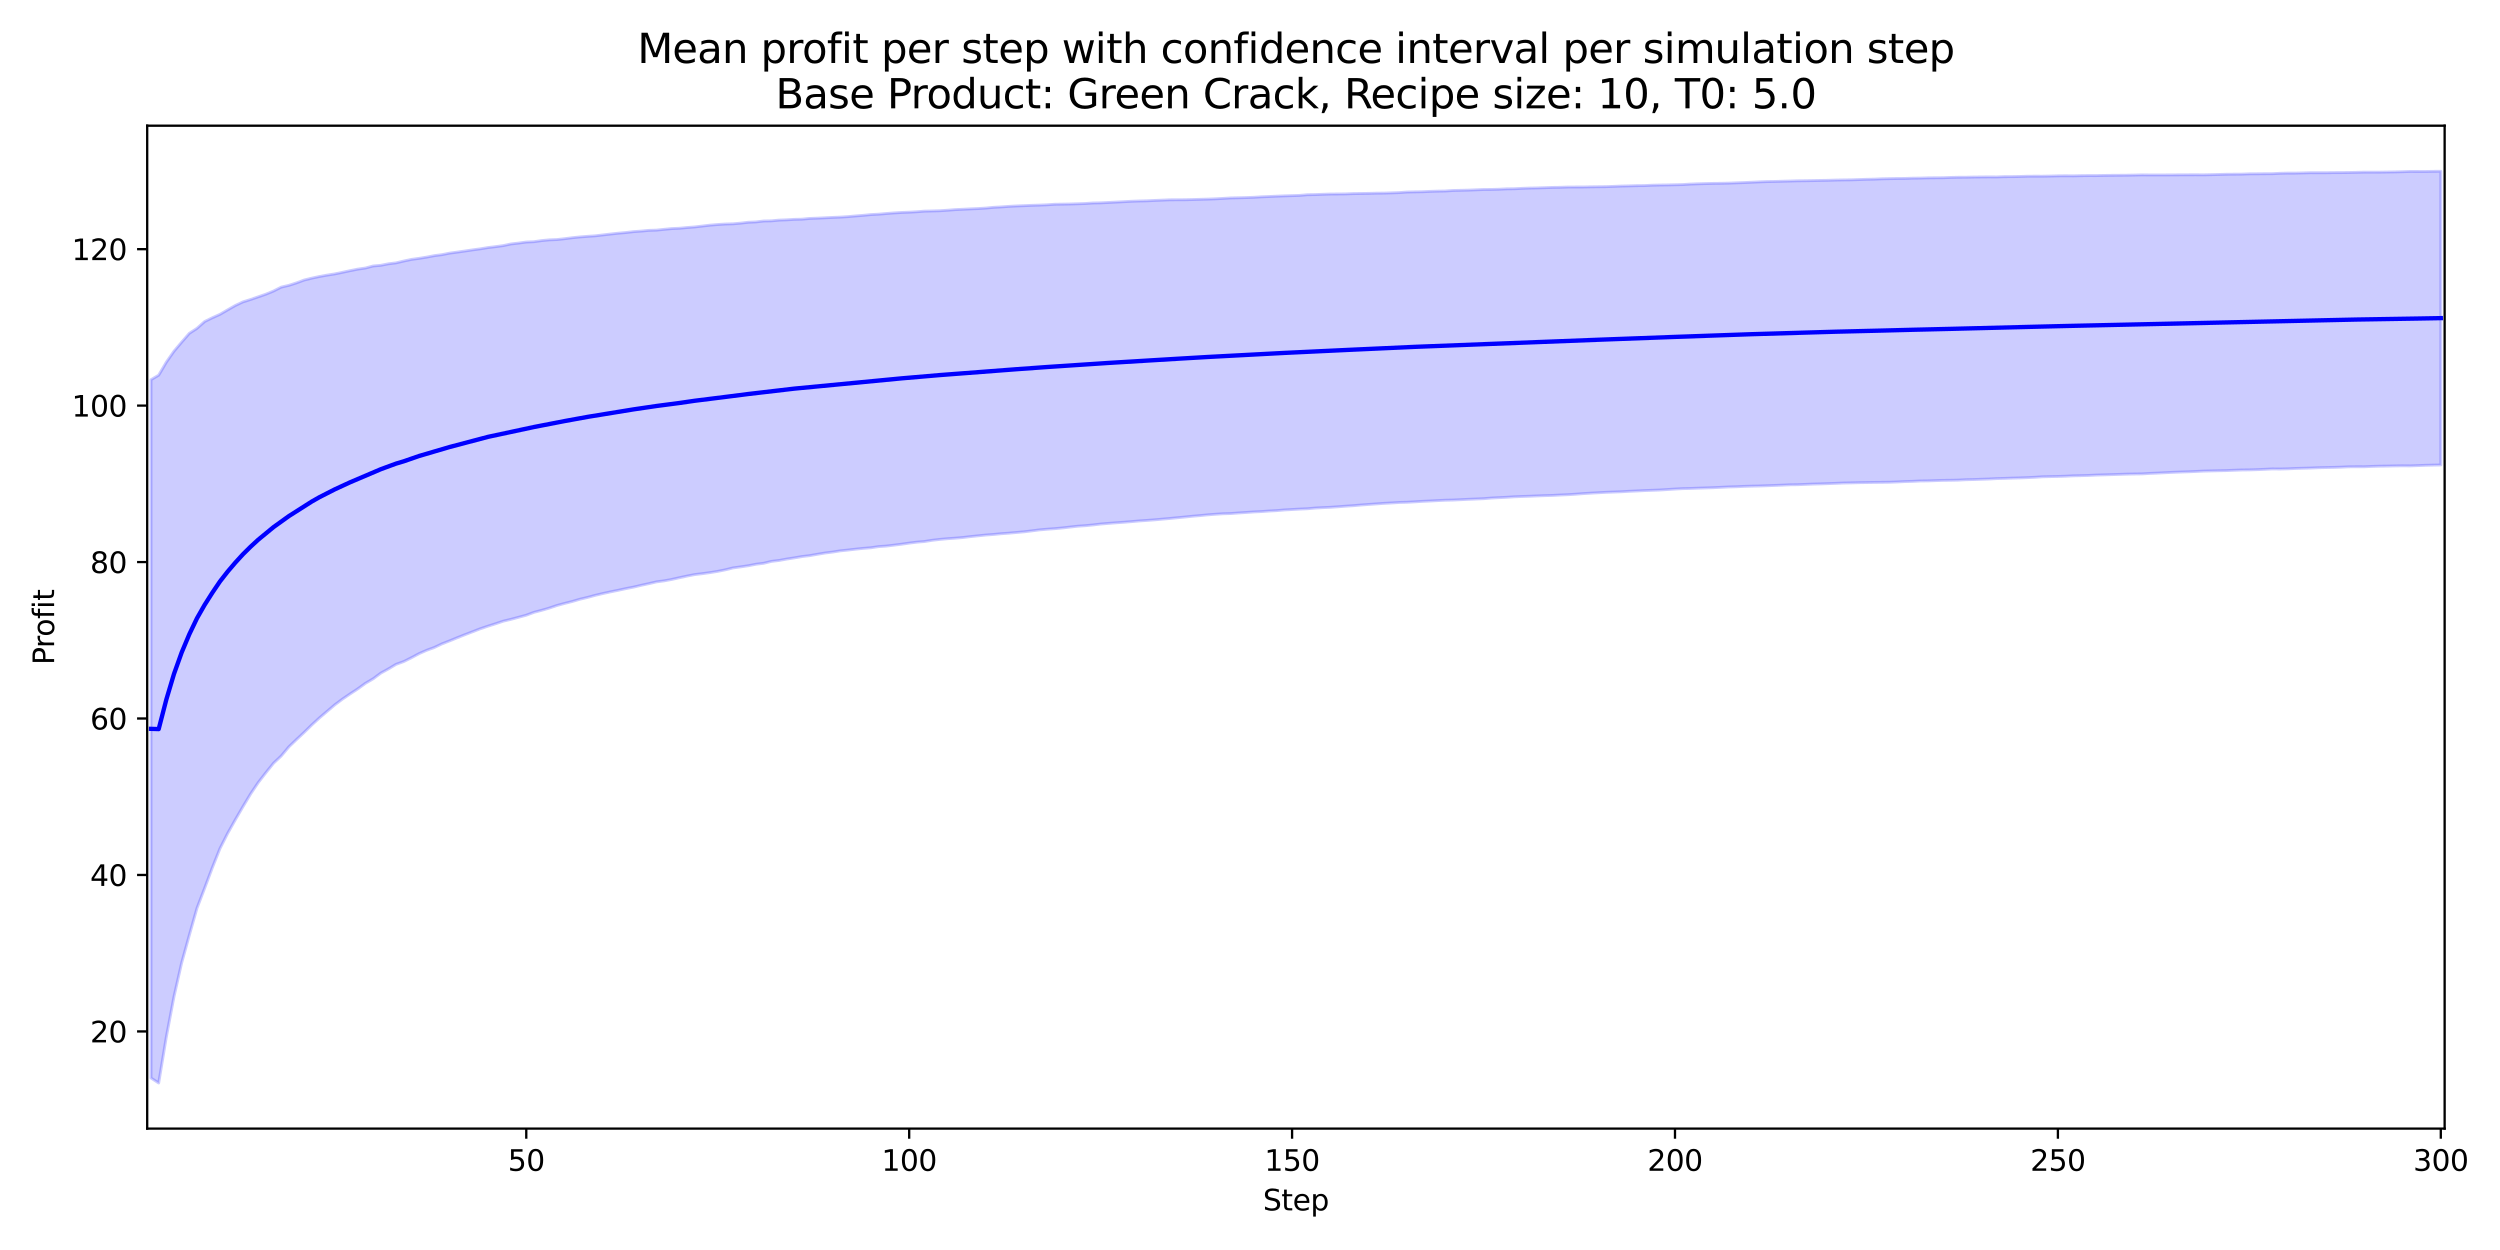 <?xml version="1.0" encoding="utf-8" standalone="no"?>
<!DOCTYPE svg PUBLIC "-//W3C//DTD SVG 1.1//EN"
  "http://www.w3.org/Graphics/SVG/1.1/DTD/svg11.dtd">
<svg xmlns:xlink="http://www.w3.org/1999/xlink" width="864pt" height="432pt" viewBox="0 0 864 432" xmlns="http://www.w3.org/2000/svg" version="1.1">
 <defs>
  <style type="text/css">*{stroke-linejoin: round; stroke-linecap: butt}</style>
 </defs>
 <g id="figure_1">
  <g id="patch_1">
   <path d="M 0 432 
L 864 432 
L 864 0 
L 0 0 
z
" style="fill: #ffffff"/>
  </g>
  <g id="axes_1">
   <g id="patch_2">
    <path d="M 50.87 390.04 
L 844.866 390.04 
L 844.866 43.44 
L 50.87 43.44 
z
" style="fill: #ffffff"/>
   </g>
   <g id="FillBetweenPolyCollection_1">
    <defs>
     <path id="m4dedb21597" d="M 52.193 -300.779 
L 52.193 -59.439 
L 54.84 -57.715 
L 57.487 -73.663 
L 60.133 -87.589 
L 62.78 -99.248 
L 65.427 -108.797 
L 68.073 -118.118 
L 70.72 -125.041 
L 73.367 -132.089 
L 76.013 -138.733 
L 78.66 -143.958 
L 81.307 -148.659 
L 83.953 -153.198 
L 86.6 -157.607 
L 89.246 -161.552 
L 91.893 -164.963 
L 94.54 -168.249 
L 97.186 -170.736 
L 99.833 -173.89 
L 102.48 -176.425 
L 105.126 -178.902 
L 107.773 -181.491 
L 110.42 -183.922 
L 113.066 -186.17 
L 115.713 -188.425 
L 118.36 -190.399 
L 121.006 -192.194 
L 123.653 -193.937 
L 126.3 -195.854 
L 128.946 -197.403 
L 131.593 -199.367 
L 134.24 -200.821 
L 136.886 -202.409 
L 139.533 -203.364 
L 142.18 -204.69 
L 144.826 -206.104 
L 147.473 -207.268 
L 150.119 -208.239 
L 152.766 -209.496 
L 155.413 -210.528 
L 158.059 -211.61 
L 160.706 -212.667 
L 163.353 -213.678 
L 165.999 -214.707 
L 168.646 -215.6 
L 171.293 -216.44 
L 173.939 -217.33 
L 176.586 -217.962 
L 179.233 -218.669 
L 181.879 -219.39 
L 184.526 -220.377 
L 187.173 -221.069 
L 189.819 -221.843 
L 192.466 -222.74 
L 195.113 -223.457 
L 197.759 -224.125 
L 200.406 -224.904 
L 203.053 -225.532 
L 205.699 -226.252 
L 208.346 -226.877 
L 210.993 -227.455 
L 213.639 -227.995 
L 216.286 -228.575 
L 218.932 -229.091 
L 221.579 -229.718 
L 224.226 -230.293 
L 226.872 -230.908 
L 229.519 -231.258 
L 232.166 -231.749 
L 234.812 -232.345 
L 237.459 -232.912 
L 240.106 -233.428 
L 242.752 -233.743 
L 245.399 -234.114 
L 248.046 -234.54 
L 250.692 -235.072 
L 253.339 -235.732 
L 255.986 -236.091 
L 258.632 -236.482 
L 261.279 -237.003 
L 263.926 -237.33 
L 266.572 -237.981 
L 269.219 -238.304 
L 271.866 -238.786 
L 274.512 -239.196 
L 277.159 -239.655 
L 279.806 -239.966 
L 282.452 -240.433 
L 285.099 -240.876 
L 287.745 -241.209 
L 290.392 -241.627 
L 293.039 -241.899 
L 295.685 -242.207 
L 298.332 -242.481 
L 300.979 -242.695 
L 303.625 -243.09 
L 306.272 -243.272 
L 308.919 -243.59 
L 311.565 -243.916 
L 314.212 -244.302 
L 316.859 -244.631 
L 319.505 -244.851 
L 322.152 -245.274 
L 324.799 -245.579 
L 327.445 -245.823 
L 330.092 -246.007 
L 332.739 -246.228 
L 335.385 -246.546 
L 338.032 -246.82 
L 340.679 -247.093 
L 343.325 -247.288 
L 345.972 -247.546 
L 348.618 -247.735 
L 351.265 -247.972 
L 353.912 -248.207 
L 356.558 -248.527 
L 359.205 -248.87 
L 361.852 -249.1 
L 364.498 -249.293 
L 367.145 -249.536 
L 369.792 -249.842 
L 372.438 -250.14 
L 375.085 -250.322 
L 377.732 -250.577 
L 380.378 -250.891 
L 383.025 -251.113 
L 385.672 -251.319 
L 388.318 -251.506 
L 390.965 -251.718 
L 393.612 -251.957 
L 396.258 -252.137 
L 398.905 -252.332 
L 401.552 -252.571 
L 404.198 -252.807 
L 406.845 -253.061 
L 409.492 -253.314 
L 412.138 -253.589 
L 414.785 -253.813 
L 417.431 -254.077 
L 420.078 -254.275 
L 422.725 -254.448 
L 425.371 -254.521 
L 428.018 -254.719 
L 430.665 -254.891 
L 433.311 -255.076 
L 435.958 -255.201 
L 438.605 -255.392 
L 441.251 -255.532 
L 443.898 -255.763 
L 446.545 -255.912 
L 449.191 -256.061 
L 451.838 -256.178 
L 454.485 -256.415 
L 457.131 -256.559 
L 459.778 -256.675 
L 462.425 -256.856 
L 465.071 -257.062 
L 467.718 -257.236 
L 470.365 -257.467 
L 473.011 -257.664 
L 475.658 -257.85 
L 478.305 -258.042 
L 480.951 -258.177 
L 483.598 -258.35 
L 486.244 -258.416 
L 488.891 -258.564 
L 491.538 -258.731 
L 494.184 -258.849 
L 496.831 -258.992 
L 499.478 -259.123 
L 502.124 -259.181 
L 504.771 -259.306 
L 507.418 -259.438 
L 510.064 -259.542 
L 512.711 -259.655 
L 515.358 -259.871 
L 518.004 -260.009 
L 520.651 -260.13 
L 523.298 -260.304 
L 525.944 -260.411 
L 528.591 -260.498 
L 531.238 -260.61 
L 533.884 -260.712 
L 536.531 -260.779 
L 539.178 -260.919 
L 541.824 -261.034 
L 544.471 -261.197 
L 547.117 -261.406 
L 549.764 -261.565 
L 552.411 -261.711 
L 555.057 -261.856 
L 557.704 -261.953 
L 560.351 -262.049 
L 562.997 -262.207 
L 565.644 -262.32 
L 568.291 -262.453 
L 570.937 -262.551 
L 573.584 -262.648 
L 576.231 -262.819 
L 578.877 -262.987 
L 581.524 -263.133 
L 584.171 -263.186 
L 586.817 -263.286 
L 589.464 -263.367 
L 592.111 -263.456 
L 594.757 -263.58 
L 597.404 -263.71 
L 600.051 -263.778 
L 602.697 -263.905 
L 605.344 -263.985 
L 607.991 -264.037 
L 610.637 -264.134 
L 613.284 -264.227 
L 615.93 -264.33 
L 618.577 -264.455 
L 621.224 -264.486 
L 623.87 -264.594 
L 626.517 -264.704 
L 629.164 -264.767 
L 631.81 -264.86 
L 634.457 -264.961 
L 637.104 -265.068 
L 639.75 -265.118 
L 642.397 -265.189 
L 645.044 -265.232 
L 647.69 -265.274 
L 650.337 -265.302 
L 652.984 -265.339 
L 655.63 -265.436 
L 658.277 -265.571 
L 660.924 -265.642 
L 663.57 -265.775 
L 666.217 -265.804 
L 668.864 -265.899 
L 671.51 -265.983 
L 674.157 -266.014 
L 676.804 -266.07 
L 679.45 -266.216 
L 682.097 -266.273 
L 684.743 -266.366 
L 687.39 -266.451 
L 690.037 -266.603 
L 692.683 -266.665 
L 695.33 -266.762 
L 697.977 -266.829 
L 700.623 -266.929 
L 703.27 -267.05 
L 705.917 -267.227 
L 708.563 -267.287 
L 711.21 -267.337 
L 713.857 -267.423 
L 716.503 -267.556 
L 719.15 -267.613 
L 721.797 -267.688 
L 724.443 -267.813 
L 727.09 -267.888 
L 729.737 -267.968 
L 732.383 -268.051 
L 735.03 -268.137 
L 737.677 -268.187 
L 740.323 -268.224 
L 742.97 -268.388 
L 745.616 -268.496 
L 748.263 -268.634 
L 750.91 -268.762 
L 753.556 -268.864 
L 756.203 -268.948 
L 758.85 -269.06 
L 761.496 -269.192 
L 764.143 -269.254 
L 766.79 -269.314 
L 769.436 -269.369 
L 772.083 -269.482 
L 774.73 -269.573 
L 777.376 -269.606 
L 780.023 -269.69 
L 782.67 -269.806 
L 785.316 -269.939 
L 787.963 -269.907 
L 790.61 -269.975 
L 793.256 -270.097 
L 795.903 -270.175 
L 798.55 -270.241 
L 801.196 -270.357 
L 803.843 -270.418 
L 806.49 -270.469 
L 809.136 -270.547 
L 811.783 -270.675 
L 814.429 -270.696 
L 817.076 -270.691 
L 819.723 -270.809 
L 822.369 -270.886 
L 825.016 -270.921 
L 827.663 -270.98 
L 830.309 -271.021 
L 832.956 -270.989 
L 835.603 -271.088 
L 838.249 -271.192 
L 840.896 -271.257 
L 843.543 -271.307 
L 843.543 -372.805 
L 843.543 -372.805 
L 840.896 -372.779 
L 838.249 -372.731 
L 835.603 -372.738 
L 832.956 -372.751 
L 830.309 -372.654 
L 827.663 -372.587 
L 825.016 -372.548 
L 822.369 -372.503 
L 819.723 -372.496 
L 817.076 -372.5 
L 814.429 -372.436 
L 811.783 -372.384 
L 809.136 -372.352 
L 806.49 -372.344 
L 803.843 -372.304 
L 801.196 -372.303 
L 798.55 -372.309 
L 795.903 -372.235 
L 793.256 -372.168 
L 790.61 -372.17 
L 787.963 -372.103 
L 785.316 -371.972 
L 782.67 -371.96 
L 780.023 -371.931 
L 777.376 -371.915 
L 774.73 -371.816 
L 772.083 -371.796 
L 769.436 -371.774 
L 766.79 -371.7 
L 764.143 -371.632 
L 761.496 -371.571 
L 758.85 -371.595 
L 756.203 -371.583 
L 753.556 -371.573 
L 750.91 -371.552 
L 748.263 -371.538 
L 745.616 -371.533 
L 742.97 -371.532 
L 740.323 -371.561 
L 737.677 -371.496 
L 735.03 -371.444 
L 732.383 -371.422 
L 729.737 -371.401 
L 727.09 -371.369 
L 724.443 -371.316 
L 721.797 -371.318 
L 719.15 -371.285 
L 716.503 -371.221 
L 713.857 -371.247 
L 711.21 -371.219 
L 708.563 -371.151 
L 705.917 -371.099 
L 703.27 -371.105 
L 700.623 -371.089 
L 697.977 -371.003 
L 695.33 -370.956 
L 692.683 -370.943 
L 690.037 -370.843 
L 687.39 -370.861 
L 684.743 -370.837 
L 682.097 -370.809 
L 679.45 -370.747 
L 676.804 -370.735 
L 674.157 -370.674 
L 671.51 -370.575 
L 668.864 -370.557 
L 666.217 -370.527 
L 663.57 -370.45 
L 660.924 -370.413 
L 658.277 -370.323 
L 655.63 -370.308 
L 652.984 -370.257 
L 650.337 -370.201 
L 647.69 -370.079 
L 645.044 -370.025 
L 642.397 -369.937 
L 639.75 -369.846 
L 637.104 -369.816 
L 634.457 -369.766 
L 631.81 -369.68 
L 629.164 -369.637 
L 626.517 -369.586 
L 623.87 -369.538 
L 621.224 -369.509 
L 618.577 -369.429 
L 615.93 -369.357 
L 613.284 -369.284 
L 610.637 -369.241 
L 607.991 -369.141 
L 605.344 -369.017 
L 602.697 -368.898 
L 600.051 -368.808 
L 597.404 -368.704 
L 594.757 -368.646 
L 592.111 -368.614 
L 589.464 -368.551 
L 586.817 -368.479 
L 584.171 -368.378 
L 581.524 -368.208 
L 578.877 -368.148 
L 576.231 -368.084 
L 573.584 -368.05 
L 570.937 -367.984 
L 568.291 -367.862 
L 565.644 -367.833 
L 562.997 -367.754 
L 560.351 -367.694 
L 557.704 -367.585 
L 555.057 -367.493 
L 552.411 -367.462 
L 549.764 -367.428 
L 547.117 -367.374 
L 544.471 -367.369 
L 541.824 -367.355 
L 539.178 -367.261 
L 536.531 -367.224 
L 533.884 -367.132 
L 531.238 -367.049 
L 528.591 -366.999 
L 525.944 -366.896 
L 523.298 -366.765 
L 520.651 -366.729 
L 518.004 -366.592 
L 515.358 -366.523 
L 512.711 -366.504 
L 510.064 -366.394 
L 507.418 -366.287 
L 504.771 -366.223 
L 502.124 -366.165 
L 499.478 -365.987 
L 496.831 -365.938 
L 494.184 -365.854 
L 491.538 -365.733 
L 488.891 -365.687 
L 486.244 -365.631 
L 483.598 -365.435 
L 480.951 -365.342 
L 478.305 -365.262 
L 475.658 -365.234 
L 473.011 -365.164 
L 470.365 -365.127 
L 467.718 -365.09 
L 465.071 -364.985 
L 462.425 -364.958 
L 459.778 -364.936 
L 457.131 -364.85 
L 454.485 -364.748 
L 451.838 -364.705 
L 449.191 -364.468 
L 446.545 -364.387 
L 443.898 -364.306 
L 441.251 -364.201 
L 438.605 -364.08 
L 435.958 -363.978 
L 433.311 -363.809 
L 430.665 -363.714 
L 428.018 -363.647 
L 425.371 -363.59 
L 422.725 -363.426 
L 420.078 -363.285 
L 417.431 -363.184 
L 414.785 -363.11 
L 412.138 -363.034 
L 409.492 -362.97 
L 406.845 -362.961 
L 404.198 -362.941 
L 401.552 -362.827 
L 398.905 -362.72 
L 396.258 -362.593 
L 393.612 -362.53 
L 390.965 -362.435 
L 388.318 -362.292 
L 385.672 -362.154 
L 383.025 -362.021 
L 380.378 -361.893 
L 377.732 -361.845 
L 375.085 -361.664 
L 372.438 -361.574 
L 369.792 -361.494 
L 367.145 -361.445 
L 364.498 -361.402 
L 361.852 -361.219 
L 359.205 -361.11 
L 356.558 -361.03 
L 353.912 -360.917 
L 351.265 -360.819 
L 348.618 -360.673 
L 345.972 -360.485 
L 343.325 -360.34 
L 340.679 -360.086 
L 338.032 -359.919 
L 335.385 -359.809 
L 332.739 -359.672 
L 330.092 -359.551 
L 327.445 -359.341 
L 324.799 -359.166 
L 322.152 -359.091 
L 319.505 -359.028 
L 316.859 -358.816 
L 314.212 -358.668 
L 311.565 -358.567 
L 308.919 -358.41 
L 306.272 -358.202 
L 303.625 -357.972 
L 300.979 -357.839 
L 298.332 -357.576 
L 295.685 -357.366 
L 293.039 -357.13 
L 290.392 -356.963 
L 287.745 -356.856 
L 285.099 -356.726 
L 282.452 -356.598 
L 279.806 -356.502 
L 277.159 -356.248 
L 274.512 -356.185 
L 271.866 -356.023 
L 269.219 -355.927 
L 266.572 -355.674 
L 263.926 -355.621 
L 261.279 -355.305 
L 258.632 -355.188 
L 255.986 -354.881 
L 253.339 -354.648 
L 250.692 -354.575 
L 248.046 -354.406 
L 245.399 -354.185 
L 242.752 -353.876 
L 240.106 -353.567 
L 237.459 -353.362 
L 234.812 -353.113 
L 232.166 -353.001 
L 229.519 -352.738 
L 226.872 -352.464 
L 224.226 -352.384 
L 221.579 -352.133 
L 218.932 -351.942 
L 216.286 -351.633 
L 213.639 -351.399 
L 210.993 -351.112 
L 208.346 -350.806 
L 205.699 -350.496 
L 203.053 -350.319 
L 200.406 -350.112 
L 197.759 -349.837 
L 195.113 -349.497 
L 192.466 -349.207 
L 189.819 -349.103 
L 187.173 -348.846 
L 184.526 -348.467 
L 181.879 -348.347 
L 179.233 -347.987 
L 176.586 -347.686 
L 173.939 -347.117 
L 171.293 -346.759 
L 168.646 -346.437 
L 165.999 -345.997 
L 163.353 -345.643 
L 160.706 -345.25 
L 158.059 -344.869 
L 155.413 -344.515 
L 152.766 -343.988 
L 150.119 -343.646 
L 147.473 -343.139 
L 144.826 -342.707 
L 142.18 -342.343 
L 139.533 -341.779 
L 136.886 -341.15 
L 134.24 -340.826 
L 131.593 -340.301 
L 128.946 -340.074 
L 126.3 -339.367 
L 123.653 -338.984 
L 121.006 -338.452 
L 118.36 -337.885 
L 115.713 -337.335 
L 113.066 -336.918 
L 110.42 -336.442 
L 107.773 -335.869 
L 105.126 -335.222 
L 102.48 -334.236 
L 99.833 -333.38 
L 97.186 -332.764 
L 94.54 -331.423 
L 91.893 -330.33 
L 89.246 -329.413 
L 86.6 -328.492 
L 83.953 -327.662 
L 81.307 -326.412 
L 78.66 -324.905 
L 76.013 -323.359 
L 73.367 -322.173 
L 70.72 -320.873 
L 68.073 -318.518 
L 65.427 -316.789 
L 62.78 -313.753 
L 60.133 -310.623 
L 57.487 -306.839 
L 54.84 -302.337 
L 52.193 -300.779 
z
" style="stroke: #0000ff; stroke-opacity: 0.2"/>
    </defs>
    <g clip-path="url(#p38f35558ed)">
     <use xlink:href="#m4dedb21597" x="0" y="432" style="fill: #0000ff; fill-opacity: 0.2; stroke: #0000ff; stroke-opacity: 0.2"/>
    </g>
   </g>
   <g id="matplotlib.axis_1">
    <g id="xtick_1">
     <g id="line2d_1">
      <defs>
       <path id="medc7019b4f" d="M 0 0 
L 0 3.5 
" style="stroke: #000000; stroke-width: 0.8"/>
      </defs>
      <g>
       <use xlink:href="#medc7019b4f" x="181.879" y="390.04" style="stroke: #000000; stroke-width: 0.8"/>
      </g>
     </g>
     <g id="text_1">
      <!-- 50 -->
      <g transform="translate(175.517 404.638) scale(0.1 -0.1)">
       <defs>
        <path id="DejaVuSans-35" d="M 691 4666 
L 3169 4666 
L 3169 4134 
L 1269 4134 
L 1269 2991 
Q 1406 3038 1543 3061 
Q 1681 3084 1819 3084 
Q 2600 3084 3056 2656 
Q 3513 2228 3513 1497 
Q 3513 744 3044 326 
Q 2575 -91 1722 -91 
Q 1428 -91 1123 -41 
Q 819 9 494 109 
L 494 744 
Q 775 591 1075 516 
Q 1375 441 1709 441 
Q 2250 441 2565 725 
Q 2881 1009 2881 1497 
Q 2881 1984 2565 2268 
Q 2250 2553 1709 2553 
Q 1456 2553 1204 2497 
Q 953 2441 691 2322 
L 691 4666 
z
" transform="scale(0.016)"/>
        <path id="DejaVuSans-30" d="M 2034 4250 
Q 1547 4250 1301 3770 
Q 1056 3291 1056 2328 
Q 1056 1369 1301 889 
Q 1547 409 2034 409 
Q 2525 409 2770 889 
Q 3016 1369 3016 2328 
Q 3016 3291 2770 3770 
Q 2525 4250 2034 4250 
z
M 2034 4750 
Q 2819 4750 3233 4129 
Q 3647 3509 3647 2328 
Q 3647 1150 3233 529 
Q 2819 -91 2034 -91 
Q 1250 -91 836 529 
Q 422 1150 422 2328 
Q 422 3509 836 4129 
Q 1250 4750 2034 4750 
z
" transform="scale(0.016)"/>
       </defs>
       <use xlink:href="#DejaVuSans-35"/>
       <use xlink:href="#DejaVuSans-30" transform="translate(63.623 0)"/>
      </g>
     </g>
    </g>
    <g id="xtick_2">
     <g id="line2d_2">
      <g>
       <use xlink:href="#medc7019b4f" x="314.212" y="390.04" style="stroke: #000000; stroke-width: 0.8"/>
      </g>
     </g>
     <g id="text_2">
      <!-- 100 -->
      <g transform="translate(304.668 404.638) scale(0.1 -0.1)">
       <defs>
        <path id="DejaVuSans-31" d="M 794 531 
L 1825 531 
L 1825 4091 
L 703 3866 
L 703 4441 
L 1819 4666 
L 2450 4666 
L 2450 531 
L 3481 531 
L 3481 0 
L 794 0 
L 794 531 
z
" transform="scale(0.016)"/>
       </defs>
       <use xlink:href="#DejaVuSans-31"/>
       <use xlink:href="#DejaVuSans-30" transform="translate(63.623 0)"/>
       <use xlink:href="#DejaVuSans-30" transform="translate(127.246 0)"/>
      </g>
     </g>
    </g>
    <g id="xtick_3">
     <g id="line2d_3">
      <g>
       <use xlink:href="#medc7019b4f" x="446.545" y="390.04" style="stroke: #000000; stroke-width: 0.8"/>
      </g>
     </g>
     <g id="text_3">
      <!-- 150 -->
      <g transform="translate(437.001 404.638) scale(0.1 -0.1)">
       <use xlink:href="#DejaVuSans-31"/>
       <use xlink:href="#DejaVuSans-35" transform="translate(63.623 0)"/>
       <use xlink:href="#DejaVuSans-30" transform="translate(127.246 0)"/>
      </g>
     </g>
    </g>
    <g id="xtick_4">
     <g id="line2d_4">
      <g>
       <use xlink:href="#medc7019b4f" x="578.877" y="390.04" style="stroke: #000000; stroke-width: 0.8"/>
      </g>
     </g>
     <g id="text_4">
      <!-- 200 -->
      <g transform="translate(569.334 404.638) scale(0.1 -0.1)">
       <defs>
        <path id="DejaVuSans-32" d="M 1228 531 
L 3431 531 
L 3431 0 
L 469 0 
L 469 531 
Q 828 903 1448 1529 
Q 2069 2156 2228 2338 
Q 2531 2678 2651 2914 
Q 2772 3150 2772 3378 
Q 2772 3750 2511 3984 
Q 2250 4219 1831 4219 
Q 1534 4219 1204 4116 
Q 875 4013 500 3803 
L 500 4441 
Q 881 4594 1212 4672 
Q 1544 4750 1819 4750 
Q 2544 4750 2975 4387 
Q 3406 4025 3406 3419 
Q 3406 3131 3298 2873 
Q 3191 2616 2906 2266 
Q 2828 2175 2409 1742 
Q 1991 1309 1228 531 
z
" transform="scale(0.016)"/>
       </defs>
       <use xlink:href="#DejaVuSans-32"/>
       <use xlink:href="#DejaVuSans-30" transform="translate(63.623 0)"/>
       <use xlink:href="#DejaVuSans-30" transform="translate(127.246 0)"/>
      </g>
     </g>
    </g>
    <g id="xtick_5">
     <g id="line2d_5">
      <g>
       <use xlink:href="#medc7019b4f" x="711.21" y="390.04" style="stroke: #000000; stroke-width: 0.8"/>
      </g>
     </g>
     <g id="text_5">
      <!-- 250 -->
      <g transform="translate(701.666 404.638) scale(0.1 -0.1)">
       <use xlink:href="#DejaVuSans-32"/>
       <use xlink:href="#DejaVuSans-35" transform="translate(63.623 0)"/>
       <use xlink:href="#DejaVuSans-30" transform="translate(127.246 0)"/>
      </g>
     </g>
    </g>
    <g id="xtick_6">
     <g id="line2d_6">
      <g>
       <use xlink:href="#medc7019b4f" x="843.543" y="390.04" style="stroke: #000000; stroke-width: 0.8"/>
      </g>
     </g>
     <g id="text_6">
      <!-- 300 -->
      <g transform="translate(833.999 404.638) scale(0.1 -0.1)">
       <defs>
        <path id="DejaVuSans-33" d="M 2597 2516 
Q 3050 2419 3304 2112 
Q 3559 1806 3559 1356 
Q 3559 666 3084 287 
Q 2609 -91 1734 -91 
Q 1441 -91 1130 -33 
Q 819 25 488 141 
L 488 750 
Q 750 597 1062 519 
Q 1375 441 1716 441 
Q 2309 441 2620 675 
Q 2931 909 2931 1356 
Q 2931 1769 2642 2001 
Q 2353 2234 1838 2234 
L 1294 2234 
L 1294 2753 
L 1863 2753 
Q 2328 2753 2575 2939 
Q 2822 3125 2822 3475 
Q 2822 3834 2567 4026 
Q 2313 4219 1838 4219 
Q 1578 4219 1281 4162 
Q 984 4106 628 3988 
L 628 4550 
Q 988 4650 1302 4700 
Q 1616 4750 1894 4750 
Q 2613 4750 3031 4423 
Q 3450 4097 3450 3541 
Q 3450 3153 3228 2886 
Q 3006 2619 2597 2516 
z
" transform="scale(0.016)"/>
       </defs>
       <use xlink:href="#DejaVuSans-33"/>
       <use xlink:href="#DejaVuSans-30" transform="translate(63.623 0)"/>
       <use xlink:href="#DejaVuSans-30" transform="translate(127.246 0)"/>
      </g>
     </g>
    </g>
    <g id="text_7">
     <!-- Step -->
     <g transform="translate(436.483 418.317) scale(0.1 -0.1)">
      <defs>
       <path id="DejaVuSans-53" d="M 3425 4513 
L 3425 3897 
Q 3066 4069 2747 4153 
Q 2428 4238 2131 4238 
Q 1616 4238 1336 4038 
Q 1056 3838 1056 3469 
Q 1056 3159 1242 3001 
Q 1428 2844 1947 2747 
L 2328 2669 
Q 3034 2534 3370 2195 
Q 3706 1856 3706 1288 
Q 3706 609 3251 259 
Q 2797 -91 1919 -91 
Q 1588 -91 1214 -16 
Q 841 59 441 206 
L 441 856 
Q 825 641 1194 531 
Q 1563 422 1919 422 
Q 2459 422 2753 634 
Q 3047 847 3047 1241 
Q 3047 1584 2836 1778 
Q 2625 1972 2144 2069 
L 1759 2144 
Q 1053 2284 737 2584 
Q 422 2884 422 3419 
Q 422 4038 858 4394 
Q 1294 4750 2059 4750 
Q 2388 4750 2728 4690 
Q 3069 4631 3425 4513 
z
" transform="scale(0.016)"/>
       <path id="DejaVuSans-74" d="M 1172 4494 
L 1172 3500 
L 2356 3500 
L 2356 3053 
L 1172 3053 
L 1172 1153 
Q 1172 725 1289 603 
Q 1406 481 1766 481 
L 2356 481 
L 2356 0 
L 1766 0 
Q 1100 0 847 248 
Q 594 497 594 1153 
L 594 3053 
L 172 3053 
L 172 3500 
L 594 3500 
L 594 4494 
L 1172 4494 
z
" transform="scale(0.016)"/>
       <path id="DejaVuSans-65" d="M 3597 1894 
L 3597 1613 
L 953 1613 
Q 991 1019 1311 708 
Q 1631 397 2203 397 
Q 2534 397 2845 478 
Q 3156 559 3463 722 
L 3463 178 
Q 3153 47 2828 -22 
Q 2503 -91 2169 -91 
Q 1331 -91 842 396 
Q 353 884 353 1716 
Q 353 2575 817 3079 
Q 1281 3584 2069 3584 
Q 2775 3584 3186 3129 
Q 3597 2675 3597 1894 
z
M 3022 2063 
Q 3016 2534 2758 2815 
Q 2500 3097 2075 3097 
Q 1594 3097 1305 2825 
Q 1016 2553 972 2059 
L 3022 2063 
z
" transform="scale(0.016)"/>
       <path id="DejaVuSans-70" d="M 1159 525 
L 1159 -1331 
L 581 -1331 
L 581 3500 
L 1159 3500 
L 1159 2969 
Q 1341 3281 1617 3432 
Q 1894 3584 2278 3584 
Q 2916 3584 3314 3078 
Q 3713 2572 3713 1747 
Q 3713 922 3314 415 
Q 2916 -91 2278 -91 
Q 1894 -91 1617 61 
Q 1341 213 1159 525 
z
M 3116 1747 
Q 3116 2381 2855 2742 
Q 2594 3103 2138 3103 
Q 1681 3103 1420 2742 
Q 1159 2381 1159 1747 
Q 1159 1113 1420 752 
Q 1681 391 2138 391 
Q 2594 391 2855 752 
Q 3116 1113 3116 1747 
z
" transform="scale(0.016)"/>
      </defs>
      <use xlink:href="#DejaVuSans-53"/>
      <use xlink:href="#DejaVuSans-74" transform="translate(63.477 0)"/>
      <use xlink:href="#DejaVuSans-65" transform="translate(102.686 0)"/>
      <use xlink:href="#DejaVuSans-70" transform="translate(164.209 0)"/>
     </g>
    </g>
   </g>
   <g id="matplotlib.axis_2">
    <g id="ytick_1">
     <g id="line2d_7">
      <defs>
       <path id="md735a2ebcb" d="M 0 0 
L -3.5 0 
" style="stroke: #000000; stroke-width: 0.8"/>
      </defs>
      <g>
       <use xlink:href="#md735a2ebcb" x="50.87" y="356.462" style="stroke: #000000; stroke-width: 0.8"/>
      </g>
     </g>
     <g id="text_8">
      <!-- 20 -->
      <g transform="translate(31.145 360.261) scale(0.1 -0.1)">
       <use xlink:href="#DejaVuSans-32"/>
       <use xlink:href="#DejaVuSans-30" transform="translate(63.623 0)"/>
      </g>
     </g>
    </g>
    <g id="ytick_2">
     <g id="line2d_8">
      <g>
       <use xlink:href="#md735a2ebcb" x="50.87" y="302.39" style="stroke: #000000; stroke-width: 0.8"/>
      </g>
     </g>
     <g id="text_9">
      <!-- 40 -->
      <g transform="translate(31.145 306.19) scale(0.1 -0.1)">
       <defs>
        <path id="DejaVuSans-34" d="M 2419 4116 
L 825 1625 
L 2419 1625 
L 2419 4116 
z
M 2253 4666 
L 3047 4666 
L 3047 1625 
L 3713 1625 
L 3713 1100 
L 3047 1100 
L 3047 0 
L 2419 0 
L 2419 1100 
L 313 1100 
L 313 1709 
L 2253 4666 
z
" transform="scale(0.016)"/>
       </defs>
       <use xlink:href="#DejaVuSans-34"/>
       <use xlink:href="#DejaVuSans-30" transform="translate(63.623 0)"/>
      </g>
     </g>
    </g>
    <g id="ytick_3">
     <g id="line2d_9">
      <g>
       <use xlink:href="#md735a2ebcb" x="50.87" y="248.319" style="stroke: #000000; stroke-width: 0.8"/>
      </g>
     </g>
     <g id="text_10">
      <!-- 60 -->
      <g transform="translate(31.145 252.118) scale(0.1 -0.1)">
       <defs>
        <path id="DejaVuSans-36" d="M 2113 2584 
Q 1688 2584 1439 2293 
Q 1191 2003 1191 1497 
Q 1191 994 1439 701 
Q 1688 409 2113 409 
Q 2538 409 2786 701 
Q 3034 994 3034 1497 
Q 3034 2003 2786 2293 
Q 2538 2584 2113 2584 
z
M 3366 4563 
L 3366 3988 
Q 3128 4100 2886 4159 
Q 2644 4219 2406 4219 
Q 1781 4219 1451 3797 
Q 1122 3375 1075 2522 
Q 1259 2794 1537 2939 
Q 1816 3084 2150 3084 
Q 2853 3084 3261 2657 
Q 3669 2231 3669 1497 
Q 3669 778 3244 343 
Q 2819 -91 2113 -91 
Q 1303 -91 875 529 
Q 447 1150 447 2328 
Q 447 3434 972 4092 
Q 1497 4750 2381 4750 
Q 2619 4750 2861 4703 
Q 3103 4656 3366 4563 
z
" transform="scale(0.016)"/>
       </defs>
       <use xlink:href="#DejaVuSans-36"/>
       <use xlink:href="#DejaVuSans-30" transform="translate(63.623 0)"/>
      </g>
     </g>
    </g>
    <g id="ytick_4">
     <g id="line2d_10">
      <g>
       <use xlink:href="#md735a2ebcb" x="50.87" y="194.248" style="stroke: #000000; stroke-width: 0.8"/>
      </g>
     </g>
     <g id="text_11">
      <!-- 80 -->
      <g transform="translate(31.145 198.047) scale(0.1 -0.1)">
       <defs>
        <path id="DejaVuSans-38" d="M 2034 2216 
Q 1584 2216 1326 1975 
Q 1069 1734 1069 1313 
Q 1069 891 1326 650 
Q 1584 409 2034 409 
Q 2484 409 2743 651 
Q 3003 894 3003 1313 
Q 3003 1734 2745 1975 
Q 2488 2216 2034 2216 
z
M 1403 2484 
Q 997 2584 770 2862 
Q 544 3141 544 3541 
Q 544 4100 942 4425 
Q 1341 4750 2034 4750 
Q 2731 4750 3128 4425 
Q 3525 4100 3525 3541 
Q 3525 3141 3298 2862 
Q 3072 2584 2669 2484 
Q 3125 2378 3379 2068 
Q 3634 1759 3634 1313 
Q 3634 634 3220 271 
Q 2806 -91 2034 -91 
Q 1263 -91 848 271 
Q 434 634 434 1313 
Q 434 1759 690 2068 
Q 947 2378 1403 2484 
z
M 1172 3481 
Q 1172 3119 1398 2916 
Q 1625 2713 2034 2713 
Q 2441 2713 2670 2916 
Q 2900 3119 2900 3481 
Q 2900 3844 2670 4047 
Q 2441 4250 2034 4250 
Q 1625 4250 1398 4047 
Q 1172 3844 1172 3481 
z
" transform="scale(0.016)"/>
       </defs>
       <use xlink:href="#DejaVuSans-38"/>
       <use xlink:href="#DejaVuSans-30" transform="translate(63.623 0)"/>
      </g>
     </g>
    </g>
    <g id="ytick_5">
     <g id="line2d_11">
      <g>
       <use xlink:href="#md735a2ebcb" x="50.87" y="140.177" style="stroke: #000000; stroke-width: 0.8"/>
      </g>
     </g>
     <g id="text_12">
      <!-- 100 -->
      <g transform="translate(24.782 143.976) scale(0.1 -0.1)">
       <use xlink:href="#DejaVuSans-31"/>
       <use xlink:href="#DejaVuSans-30" transform="translate(63.623 0)"/>
       <use xlink:href="#DejaVuSans-30" transform="translate(127.246 0)"/>
      </g>
     </g>
    </g>
    <g id="ytick_6">
     <g id="line2d_12">
      <g>
       <use xlink:href="#md735a2ebcb" x="50.87" y="86.106" style="stroke: #000000; stroke-width: 0.8"/>
      </g>
     </g>
     <g id="text_13">
      <!-- 120 -->
      <g transform="translate(24.782 89.905) scale(0.1 -0.1)">
       <use xlink:href="#DejaVuSans-31"/>
       <use xlink:href="#DejaVuSans-32" transform="translate(63.623 0)"/>
       <use xlink:href="#DejaVuSans-30" transform="translate(127.246 0)"/>
      </g>
     </g>
    </g>
    <g id="text_14">
     <!-- Profit -->
     <g transform="translate(18.703 229.779) rotate(-90) scale(0.1 -0.1)">
      <defs>
       <path id="DejaVuSans-50" d="M 1259 4147 
L 1259 2394 
L 2053 2394 
Q 2494 2394 2734 2622 
Q 2975 2850 2975 3272 
Q 2975 3691 2734 3919 
Q 2494 4147 2053 4147 
L 1259 4147 
z
M 628 4666 
L 2053 4666 
Q 2838 4666 3239 4311 
Q 3641 3956 3641 3272 
Q 3641 2581 3239 2228 
Q 2838 1875 2053 1875 
L 1259 1875 
L 1259 0 
L 628 0 
L 628 4666 
z
" transform="scale(0.016)"/>
       <path id="DejaVuSans-72" d="M 2631 2963 
Q 2534 3019 2420 3045 
Q 2306 3072 2169 3072 
Q 1681 3072 1420 2755 
Q 1159 2438 1159 1844 
L 1159 0 
L 581 0 
L 581 3500 
L 1159 3500 
L 1159 2956 
Q 1341 3275 1631 3429 
Q 1922 3584 2338 3584 
Q 2397 3584 2469 3576 
Q 2541 3569 2628 3553 
L 2631 2963 
z
" transform="scale(0.016)"/>
       <path id="DejaVuSans-6f" d="M 1959 3097 
Q 1497 3097 1228 2736 
Q 959 2375 959 1747 
Q 959 1119 1226 758 
Q 1494 397 1959 397 
Q 2419 397 2687 759 
Q 2956 1122 2956 1747 
Q 2956 2369 2687 2733 
Q 2419 3097 1959 3097 
z
M 1959 3584 
Q 2709 3584 3137 3096 
Q 3566 2609 3566 1747 
Q 3566 888 3137 398 
Q 2709 -91 1959 -91 
Q 1206 -91 779 398 
Q 353 888 353 1747 
Q 353 2609 779 3096 
Q 1206 3584 1959 3584 
z
" transform="scale(0.016)"/>
       <path id="DejaVuSans-66" d="M 2375 4863 
L 2375 4384 
L 1825 4384 
Q 1516 4384 1395 4259 
Q 1275 4134 1275 3809 
L 1275 3500 
L 2222 3500 
L 2222 3053 
L 1275 3053 
L 1275 0 
L 697 0 
L 697 3053 
L 147 3053 
L 147 3500 
L 697 3500 
L 697 3744 
Q 697 4328 969 4595 
Q 1241 4863 1831 4863 
L 2375 4863 
z
" transform="scale(0.016)"/>
       <path id="DejaVuSans-69" d="M 603 3500 
L 1178 3500 
L 1178 0 
L 603 0 
L 603 3500 
z
M 603 4863 
L 1178 4863 
L 1178 4134 
L 603 4134 
L 603 4863 
z
" transform="scale(0.016)"/>
      </defs>
      <use xlink:href="#DejaVuSans-50"/>
      <use xlink:href="#DejaVuSans-72" transform="translate(58.553 0)"/>
      <use xlink:href="#DejaVuSans-6f" transform="translate(97.416 0)"/>
      <use xlink:href="#DejaVuSans-66" transform="translate(158.598 0)"/>
      <use xlink:href="#DejaVuSans-69" transform="translate(193.803 0)"/>
      <use xlink:href="#DejaVuSans-74" transform="translate(221.586 0)"/>
     </g>
    </g>
   </g>
   <g id="line2d_13">
    <path d="M 52.193 251.891 
L 54.84 251.974 
L 57.487 241.749 
L 60.133 232.894 
L 62.78 225.5 
L 65.427 219.207 
L 68.073 213.682 
L 70.72 209.043 
L 73.367 204.869 
L 76.013 200.954 
L 78.66 197.569 
L 81.307 194.465 
L 83.953 191.57 
L 86.6 188.951 
L 89.246 186.518 
L 94.54 182.164 
L 99.833 178.365 
L 107.773 173.32 
L 110.42 171.818 
L 115.713 169.12 
L 121.006 166.677 
L 131.593 162.166 
L 136.886 160.221 
L 139.533 159.429 
L 144.826 157.594 
L 155.413 154.478 
L 168.646 150.981 
L 184.526 147.578 
L 195.113 145.523 
L 203.053 144.075 
L 218.932 141.483 
L 226.872 140.314 
L 234.812 139.271 
L 240.106 138.502 
L 250.692 137.177 
L 258.632 136.165 
L 274.512 134.31 
L 311.565 130.759 
L 324.799 129.627 
L 351.265 127.605 
L 361.852 126.841 
L 383.025 125.433 
L 406.845 123.989 
L 417.431 123.37 
L 443.898 121.965 
L 467.718 120.837 
L 488.891 119.875 
L 552.411 117.414 
L 578.877 116.433 
L 605.344 115.499 
L 634.457 114.637 
L 650.337 114.248 
L 660.924 113.972 
L 674.157 113.656 
L 703.27 112.923 
L 713.857 112.665 
L 766.79 111.493 
L 814.429 110.434 
L 835.603 110.087 
L 843.543 109.944 
L 843.543 109.944 
" clip-path="url(#p38f35558ed)" style="fill: none; stroke: #0000ff; stroke-width: 1.5; stroke-linecap: square"/>
   </g>
   <g id="patch_3">
    <path d="M 50.87 390.04 
L 50.87 43.44 
" style="fill: none; stroke: #000000; stroke-width: 0.8; stroke-linejoin: miter; stroke-linecap: square"/>
   </g>
   <g id="patch_4">
    <path d="M 844.866 390.04 
L 844.866 43.44 
" style="fill: none; stroke: #000000; stroke-width: 0.8; stroke-linejoin: miter; stroke-linecap: square"/>
   </g>
   <g id="patch_5">
    <path d="M 50.87 390.04 
L 844.866 390.04 
" style="fill: none; stroke: #000000; stroke-width: 0.8; stroke-linejoin: miter; stroke-linecap: square"/>
   </g>
   <g id="patch_6">
    <path d="M 50.87 43.44 
L 844.866 43.44 
" style="fill: none; stroke: #000000; stroke-width: 0.8; stroke-linejoin: miter; stroke-linecap: square"/>
   </g>
   <g id="text_15">
    <!-- Mean profit per step with confidence interval per simulation step -->
    <g transform="translate(220.285 21.763) scale(0.14 -0.14)">
     <defs>
      <path id="DejaVuSans-4d" d="M 628 4666 
L 1569 4666 
L 2759 1491 
L 3956 4666 
L 4897 4666 
L 4897 0 
L 4281 0 
L 4281 4097 
L 3078 897 
L 2444 897 
L 1241 4097 
L 1241 0 
L 628 0 
L 628 4666 
z
" transform="scale(0.016)"/>
      <path id="DejaVuSans-61" d="M 2194 1759 
Q 1497 1759 1228 1600 
Q 959 1441 959 1056 
Q 959 750 1161 570 
Q 1363 391 1709 391 
Q 2188 391 2477 730 
Q 2766 1069 2766 1631 
L 2766 1759 
L 2194 1759 
z
M 3341 1997 
L 3341 0 
L 2766 0 
L 2766 531 
Q 2569 213 2275 61 
Q 1981 -91 1556 -91 
Q 1019 -91 701 211 
Q 384 513 384 1019 
Q 384 1609 779 1909 
Q 1175 2209 1959 2209 
L 2766 2209 
L 2766 2266 
Q 2766 2663 2505 2880 
Q 2244 3097 1772 3097 
Q 1472 3097 1187 3025 
Q 903 2953 641 2809 
L 641 3341 
Q 956 3463 1253 3523 
Q 1550 3584 1831 3584 
Q 2591 3584 2966 3190 
Q 3341 2797 3341 1997 
z
" transform="scale(0.016)"/>
      <path id="DejaVuSans-6e" d="M 3513 2113 
L 3513 0 
L 2938 0 
L 2938 2094 
Q 2938 2591 2744 2837 
Q 2550 3084 2163 3084 
Q 1697 3084 1428 2787 
Q 1159 2491 1159 1978 
L 1159 0 
L 581 0 
L 581 3500 
L 1159 3500 
L 1159 2956 
Q 1366 3272 1645 3428 
Q 1925 3584 2291 3584 
Q 2894 3584 3203 3211 
Q 3513 2838 3513 2113 
z
" transform="scale(0.016)"/>
      <path id="DejaVuSans-20" transform="scale(0.016)"/>
      <path id="DejaVuSans-73" d="M 2834 3397 
L 2834 2853 
Q 2591 2978 2328 3040 
Q 2066 3103 1784 3103 
Q 1356 3103 1142 2972 
Q 928 2841 928 2578 
Q 928 2378 1081 2264 
Q 1234 2150 1697 2047 
L 1894 2003 
Q 2506 1872 2764 1633 
Q 3022 1394 3022 966 
Q 3022 478 2636 193 
Q 2250 -91 1575 -91 
Q 1294 -91 989 -36 
Q 684 19 347 128 
L 347 722 
Q 666 556 975 473 
Q 1284 391 1588 391 
Q 1994 391 2212 530 
Q 2431 669 2431 922 
Q 2431 1156 2273 1281 
Q 2116 1406 1581 1522 
L 1381 1569 
Q 847 1681 609 1914 
Q 372 2147 372 2553 
Q 372 3047 722 3315 
Q 1072 3584 1716 3584 
Q 2034 3584 2315 3537 
Q 2597 3491 2834 3397 
z
" transform="scale(0.016)"/>
      <path id="DejaVuSans-77" d="M 269 3500 
L 844 3500 
L 1563 769 
L 2278 3500 
L 2956 3500 
L 3675 769 
L 4391 3500 
L 4966 3500 
L 4050 0 
L 3372 0 
L 2619 2869 
L 1863 0 
L 1184 0 
L 269 3500 
z
" transform="scale(0.016)"/>
      <path id="DejaVuSans-68" d="M 3513 2113 
L 3513 0 
L 2938 0 
L 2938 2094 
Q 2938 2591 2744 2837 
Q 2550 3084 2163 3084 
Q 1697 3084 1428 2787 
Q 1159 2491 1159 1978 
L 1159 0 
L 581 0 
L 581 4863 
L 1159 4863 
L 1159 2956 
Q 1366 3272 1645 3428 
Q 1925 3584 2291 3584 
Q 2894 3584 3203 3211 
Q 3513 2838 3513 2113 
z
" transform="scale(0.016)"/>
      <path id="DejaVuSans-63" d="M 3122 3366 
L 3122 2828 
Q 2878 2963 2633 3030 
Q 2388 3097 2138 3097 
Q 1578 3097 1268 2742 
Q 959 2388 959 1747 
Q 959 1106 1268 751 
Q 1578 397 2138 397 
Q 2388 397 2633 464 
Q 2878 531 3122 666 
L 3122 134 
Q 2881 22 2623 -34 
Q 2366 -91 2075 -91 
Q 1284 -91 818 406 
Q 353 903 353 1747 
Q 353 2603 823 3093 
Q 1294 3584 2113 3584 
Q 2378 3584 2631 3529 
Q 2884 3475 3122 3366 
z
" transform="scale(0.016)"/>
      <path id="DejaVuSans-64" d="M 2906 2969 
L 2906 4863 
L 3481 4863 
L 3481 0 
L 2906 0 
L 2906 525 
Q 2725 213 2448 61 
Q 2172 -91 1784 -91 
Q 1150 -91 751 415 
Q 353 922 353 1747 
Q 353 2572 751 3078 
Q 1150 3584 1784 3584 
Q 2172 3584 2448 3432 
Q 2725 3281 2906 2969 
z
M 947 1747 
Q 947 1113 1208 752 
Q 1469 391 1925 391 
Q 2381 391 2643 752 
Q 2906 1113 2906 1747 
Q 2906 2381 2643 2742 
Q 2381 3103 1925 3103 
Q 1469 3103 1208 2742 
Q 947 2381 947 1747 
z
" transform="scale(0.016)"/>
      <path id="DejaVuSans-76" d="M 191 3500 
L 800 3500 
L 1894 563 
L 2988 3500 
L 3597 3500 
L 2284 0 
L 1503 0 
L 191 3500 
z
" transform="scale(0.016)"/>
      <path id="DejaVuSans-6c" d="M 603 4863 
L 1178 4863 
L 1178 0 
L 603 0 
L 603 4863 
z
" transform="scale(0.016)"/>
      <path id="DejaVuSans-6d" d="M 3328 2828 
Q 3544 3216 3844 3400 
Q 4144 3584 4550 3584 
Q 5097 3584 5394 3201 
Q 5691 2819 5691 2113 
L 5691 0 
L 5113 0 
L 5113 2094 
Q 5113 2597 4934 2840 
Q 4756 3084 4391 3084 
Q 3944 3084 3684 2787 
Q 3425 2491 3425 1978 
L 3425 0 
L 2847 0 
L 2847 2094 
Q 2847 2600 2669 2842 
Q 2491 3084 2119 3084 
Q 1678 3084 1418 2786 
Q 1159 2488 1159 1978 
L 1159 0 
L 581 0 
L 581 3500 
L 1159 3500 
L 1159 2956 
Q 1356 3278 1631 3431 
Q 1906 3584 2284 3584 
Q 2666 3584 2933 3390 
Q 3200 3197 3328 2828 
z
" transform="scale(0.016)"/>
      <path id="DejaVuSans-75" d="M 544 1381 
L 544 3500 
L 1119 3500 
L 1119 1403 
Q 1119 906 1312 657 
Q 1506 409 1894 409 
Q 2359 409 2629 706 
Q 2900 1003 2900 1516 
L 2900 3500 
L 3475 3500 
L 3475 0 
L 2900 0 
L 2900 538 
Q 2691 219 2414 64 
Q 2138 -91 1772 -91 
Q 1169 -91 856 284 
Q 544 659 544 1381 
z
M 1991 3584 
L 1991 3584 
z
" transform="scale(0.016)"/>
     </defs>
     <use xlink:href="#DejaVuSans-4d"/>
     <use xlink:href="#DejaVuSans-65" transform="translate(86.279 0)"/>
     <use xlink:href="#DejaVuSans-61" transform="translate(147.803 0)"/>
     <use xlink:href="#DejaVuSans-6e" transform="translate(209.082 0)"/>
     <use xlink:href="#DejaVuSans-20" transform="translate(272.461 0)"/>
     <use xlink:href="#DejaVuSans-70" transform="translate(304.248 0)"/>
     <use xlink:href="#DejaVuSans-72" transform="translate(367.725 0)"/>
     <use xlink:href="#DejaVuSans-6f" transform="translate(406.588 0)"/>
     <use xlink:href="#DejaVuSans-66" transform="translate(467.77 0)"/>
     <use xlink:href="#DejaVuSans-69" transform="translate(502.975 0)"/>
     <use xlink:href="#DejaVuSans-74" transform="translate(530.758 0)"/>
     <use xlink:href="#DejaVuSans-20" transform="translate(569.967 0)"/>
     <use xlink:href="#DejaVuSans-70" transform="translate(601.754 0)"/>
     <use xlink:href="#DejaVuSans-65" transform="translate(665.23 0)"/>
     <use xlink:href="#DejaVuSans-72" transform="translate(726.754 0)"/>
     <use xlink:href="#DejaVuSans-20" transform="translate(767.867 0)"/>
     <use xlink:href="#DejaVuSans-73" transform="translate(799.654 0)"/>
     <use xlink:href="#DejaVuSans-74" transform="translate(851.754 0)"/>
     <use xlink:href="#DejaVuSans-65" transform="translate(890.963 0)"/>
     <use xlink:href="#DejaVuSans-70" transform="translate(952.486 0)"/>
     <use xlink:href="#DejaVuSans-20" transform="translate(1015.963 0)"/>
     <use xlink:href="#DejaVuSans-77" transform="translate(1047.75 0)"/>
     <use xlink:href="#DejaVuSans-69" transform="translate(1129.537 0)"/>
     <use xlink:href="#DejaVuSans-74" transform="translate(1157.32 0)"/>
     <use xlink:href="#DejaVuSans-68" transform="translate(1196.529 0)"/>
     <use xlink:href="#DejaVuSans-20" transform="translate(1259.908 0)"/>
     <use xlink:href="#DejaVuSans-63" transform="translate(1291.695 0)"/>
     <use xlink:href="#DejaVuSans-6f" transform="translate(1346.676 0)"/>
     <use xlink:href="#DejaVuSans-6e" transform="translate(1407.857 0)"/>
     <use xlink:href="#DejaVuSans-66" transform="translate(1471.236 0)"/>
     <use xlink:href="#DejaVuSans-69" transform="translate(1506.441 0)"/>
     <use xlink:href="#DejaVuSans-64" transform="translate(1534.225 0)"/>
     <use xlink:href="#DejaVuSans-65" transform="translate(1597.701 0)"/>
     <use xlink:href="#DejaVuSans-6e" transform="translate(1659.225 0)"/>
     <use xlink:href="#DejaVuSans-63" transform="translate(1722.604 0)"/>
     <use xlink:href="#DejaVuSans-65" transform="translate(1777.584 0)"/>
     <use xlink:href="#DejaVuSans-20" transform="translate(1839.107 0)"/>
     <use xlink:href="#DejaVuSans-69" transform="translate(1870.895 0)"/>
     <use xlink:href="#DejaVuSans-6e" transform="translate(1898.678 0)"/>
     <use xlink:href="#DejaVuSans-74" transform="translate(1962.057 0)"/>
     <use xlink:href="#DejaVuSans-65" transform="translate(2001.266 0)"/>
     <use xlink:href="#DejaVuSans-72" transform="translate(2062.789 0)"/>
     <use xlink:href="#DejaVuSans-76" transform="translate(2103.902 0)"/>
     <use xlink:href="#DejaVuSans-61" transform="translate(2163.082 0)"/>
     <use xlink:href="#DejaVuSans-6c" transform="translate(2224.361 0)"/>
     <use xlink:href="#DejaVuSans-20" transform="translate(2252.145 0)"/>
     <use xlink:href="#DejaVuSans-70" transform="translate(2283.932 0)"/>
     <use xlink:href="#DejaVuSans-65" transform="translate(2347.408 0)"/>
     <use xlink:href="#DejaVuSans-72" transform="translate(2408.932 0)"/>
     <use xlink:href="#DejaVuSans-20" transform="translate(2450.045 0)"/>
     <use xlink:href="#DejaVuSans-73" transform="translate(2481.832 0)"/>
     <use xlink:href="#DejaVuSans-69" transform="translate(2533.932 0)"/>
     <use xlink:href="#DejaVuSans-6d" transform="translate(2561.715 0)"/>
     <use xlink:href="#DejaVuSans-75" transform="translate(2659.127 0)"/>
     <use xlink:href="#DejaVuSans-6c" transform="translate(2722.506 0)"/>
     <use xlink:href="#DejaVuSans-61" transform="translate(2750.289 0)"/>
     <use xlink:href="#DejaVuSans-74" transform="translate(2811.568 0)"/>
     <use xlink:href="#DejaVuSans-69" transform="translate(2850.777 0)"/>
     <use xlink:href="#DejaVuSans-6f" transform="translate(2878.561 0)"/>
     <use xlink:href="#DejaVuSans-6e" transform="translate(2939.742 0)"/>
     <use xlink:href="#DejaVuSans-20" transform="translate(3003.121 0)"/>
     <use xlink:href="#DejaVuSans-73" transform="translate(3034.908 0)"/>
     <use xlink:href="#DejaVuSans-74" transform="translate(3087.008 0)"/>
     <use xlink:href="#DejaVuSans-65" transform="translate(3126.217 0)"/>
     <use xlink:href="#DejaVuSans-70" transform="translate(3187.74 0)"/>
    </g>
    <!-- Base Product: Green Crack, Recipe size: 10, T0: 5.0 -->
    <g transform="translate(268.031 37.44) scale(0.14 -0.14)">
     <defs>
      <path id="DejaVuSans-42" d="M 1259 2228 
L 1259 519 
L 2272 519 
Q 2781 519 3026 730 
Q 3272 941 3272 1375 
Q 3272 1813 3026 2020 
Q 2781 2228 2272 2228 
L 1259 2228 
z
M 1259 4147 
L 1259 2741 
L 2194 2741 
Q 2656 2741 2882 2914 
Q 3109 3088 3109 3444 
Q 3109 3797 2882 3972 
Q 2656 4147 2194 4147 
L 1259 4147 
z
M 628 4666 
L 2241 4666 
Q 2963 4666 3353 4366 
Q 3744 4066 3744 3513 
Q 3744 3084 3544 2831 
Q 3344 2578 2956 2516 
Q 3422 2416 3680 2098 
Q 3938 1781 3938 1306 
Q 3938 681 3513 340 
Q 3088 0 2303 0 
L 628 0 
L 628 4666 
z
" transform="scale(0.016)"/>
      <path id="DejaVuSans-3a" d="M 750 794 
L 1409 794 
L 1409 0 
L 750 0 
L 750 794 
z
M 750 3309 
L 1409 3309 
L 1409 2516 
L 750 2516 
L 750 3309 
z
" transform="scale(0.016)"/>
      <path id="DejaVuSans-47" d="M 3809 666 
L 3809 1919 
L 2778 1919 
L 2778 2438 
L 4434 2438 
L 4434 434 
Q 4069 175 3628 42 
Q 3188 -91 2688 -91 
Q 1594 -91 976 548 
Q 359 1188 359 2328 
Q 359 3472 976 4111 
Q 1594 4750 2688 4750 
Q 3144 4750 3555 4637 
Q 3966 4525 4313 4306 
L 4313 3634 
Q 3963 3931 3569 4081 
Q 3175 4231 2741 4231 
Q 1884 4231 1454 3753 
Q 1025 3275 1025 2328 
Q 1025 1384 1454 906 
Q 1884 428 2741 428 
Q 3075 428 3337 486 
Q 3600 544 3809 666 
z
" transform="scale(0.016)"/>
      <path id="DejaVuSans-43" d="M 4122 4306 
L 4122 3641 
Q 3803 3938 3442 4084 
Q 3081 4231 2675 4231 
Q 1875 4231 1450 3742 
Q 1025 3253 1025 2328 
Q 1025 1406 1450 917 
Q 1875 428 2675 428 
Q 3081 428 3442 575 
Q 3803 722 4122 1019 
L 4122 359 
Q 3791 134 3420 21 
Q 3050 -91 2638 -91 
Q 1578 -91 968 557 
Q 359 1206 359 2328 
Q 359 3453 968 4101 
Q 1578 4750 2638 4750 
Q 3056 4750 3426 4639 
Q 3797 4528 4122 4306 
z
" transform="scale(0.016)"/>
      <path id="DejaVuSans-6b" d="M 581 4863 
L 1159 4863 
L 1159 1991 
L 2875 3500 
L 3609 3500 
L 1753 1863 
L 3688 0 
L 2938 0 
L 1159 1709 
L 1159 0 
L 581 0 
L 581 4863 
z
" transform="scale(0.016)"/>
      <path id="DejaVuSans-2c" d="M 750 794 
L 1409 794 
L 1409 256 
L 897 -744 
L 494 -744 
L 750 256 
L 750 794 
z
" transform="scale(0.016)"/>
      <path id="DejaVuSans-52" d="M 2841 2188 
Q 3044 2119 3236 1894 
Q 3428 1669 3622 1275 
L 4263 0 
L 3584 0 
L 2988 1197 
Q 2756 1666 2539 1819 
Q 2322 1972 1947 1972 
L 1259 1972 
L 1259 0 
L 628 0 
L 628 4666 
L 2053 4666 
Q 2853 4666 3247 4331 
Q 3641 3997 3641 3322 
Q 3641 2881 3436 2590 
Q 3231 2300 2841 2188 
z
M 1259 4147 
L 1259 2491 
L 2053 2491 
Q 2509 2491 2742 2702 
Q 2975 2913 2975 3322 
Q 2975 3731 2742 3939 
Q 2509 4147 2053 4147 
L 1259 4147 
z
" transform="scale(0.016)"/>
      <path id="DejaVuSans-7a" d="M 353 3500 
L 3084 3500 
L 3084 2975 
L 922 459 
L 3084 459 
L 3084 0 
L 275 0 
L 275 525 
L 2438 3041 
L 353 3041 
L 353 3500 
z
" transform="scale(0.016)"/>
      <path id="DejaVuSans-54" d="M -19 4666 
L 3928 4666 
L 3928 4134 
L 2272 4134 
L 2272 0 
L 1638 0 
L 1638 4134 
L -19 4134 
L -19 4666 
z
" transform="scale(0.016)"/>
      <path id="DejaVuSans-2e" d="M 684 794 
L 1344 794 
L 1344 0 
L 684 0 
L 684 794 
z
" transform="scale(0.016)"/>
     </defs>
     <use xlink:href="#DejaVuSans-42"/>
     <use xlink:href="#DejaVuSans-61" transform="translate(68.604 0)"/>
     <use xlink:href="#DejaVuSans-73" transform="translate(129.883 0)"/>
     <use xlink:href="#DejaVuSans-65" transform="translate(181.982 0)"/>
     <use xlink:href="#DejaVuSans-20" transform="translate(243.506 0)"/>
     <use xlink:href="#DejaVuSans-50" transform="translate(275.293 0)"/>
     <use xlink:href="#DejaVuSans-72" transform="translate(333.846 0)"/>
     <use xlink:href="#DejaVuSans-6f" transform="translate(372.709 0)"/>
     <use xlink:href="#DejaVuSans-64" transform="translate(433.891 0)"/>
     <use xlink:href="#DejaVuSans-75" transform="translate(497.367 0)"/>
     <use xlink:href="#DejaVuSans-63" transform="translate(560.746 0)"/>
     <use xlink:href="#DejaVuSans-74" transform="translate(615.727 0)"/>
     <use xlink:href="#DejaVuSans-3a" transform="translate(654.936 0)"/>
     <use xlink:href="#DejaVuSans-20" transform="translate(688.627 0)"/>
     <use xlink:href="#DejaVuSans-47" transform="translate(720.414 0)"/>
     <use xlink:href="#DejaVuSans-72" transform="translate(797.904 0)"/>
     <use xlink:href="#DejaVuSans-65" transform="translate(836.768 0)"/>
     <use xlink:href="#DejaVuSans-65" transform="translate(898.291 0)"/>
     <use xlink:href="#DejaVuSans-6e" transform="translate(959.814 0)"/>
     <use xlink:href="#DejaVuSans-20" transform="translate(1023.193 0)"/>
     <use xlink:href="#DejaVuSans-43" transform="translate(1054.98 0)"/>
     <use xlink:href="#DejaVuSans-72" transform="translate(1124.805 0)"/>
     <use xlink:href="#DejaVuSans-61" transform="translate(1165.918 0)"/>
     <use xlink:href="#DejaVuSans-63" transform="translate(1227.197 0)"/>
     <use xlink:href="#DejaVuSans-6b" transform="translate(1282.178 0)"/>
     <use xlink:href="#DejaVuSans-2c" transform="translate(1340.088 0)"/>
     <use xlink:href="#DejaVuSans-20" transform="translate(1371.875 0)"/>
     <use xlink:href="#DejaVuSans-52" transform="translate(1403.662 0)"/>
     <use xlink:href="#DejaVuSans-65" transform="translate(1468.645 0)"/>
     <use xlink:href="#DejaVuSans-63" transform="translate(1530.168 0)"/>
     <use xlink:href="#DejaVuSans-69" transform="translate(1585.148 0)"/>
     <use xlink:href="#DejaVuSans-70" transform="translate(1612.932 0)"/>
     <use xlink:href="#DejaVuSans-65" transform="translate(1676.408 0)"/>
     <use xlink:href="#DejaVuSans-20" transform="translate(1737.932 0)"/>
     <use xlink:href="#DejaVuSans-73" transform="translate(1769.719 0)"/>
     <use xlink:href="#DejaVuSans-69" transform="translate(1821.818 0)"/>
     <use xlink:href="#DejaVuSans-7a" transform="translate(1849.602 0)"/>
     <use xlink:href="#DejaVuSans-65" transform="translate(1902.092 0)"/>
     <use xlink:href="#DejaVuSans-3a" transform="translate(1963.615 0)"/>
     <use xlink:href="#DejaVuSans-20" transform="translate(1997.307 0)"/>
     <use xlink:href="#DejaVuSans-31" transform="translate(2029.094 0)"/>
     <use xlink:href="#DejaVuSans-30" transform="translate(2092.717 0)"/>
     <use xlink:href="#DejaVuSans-2c" transform="translate(2156.34 0)"/>
     <use xlink:href="#DejaVuSans-20" transform="translate(2188.127 0)"/>
     <use xlink:href="#DejaVuSans-54" transform="translate(2219.914 0)"/>
     <use xlink:href="#DejaVuSans-30" transform="translate(2280.998 0)"/>
     <use xlink:href="#DejaVuSans-3a" transform="translate(2344.621 0)"/>
     <use xlink:href="#DejaVuSans-20" transform="translate(2378.312 0)"/>
     <use xlink:href="#DejaVuSans-35" transform="translate(2410.1 0)"/>
     <use xlink:href="#DejaVuSans-2e" transform="translate(2473.723 0)"/>
     <use xlink:href="#DejaVuSans-30" transform="translate(2505.51 0)"/>
    </g>
   </g>
  </g>
 </g>
 <defs>
  <clipPath id="p38f35558ed">
   <rect x="50.87" y="43.44" width="793.996" height="346.6"/>
  </clipPath>
 </defs>
</svg>
